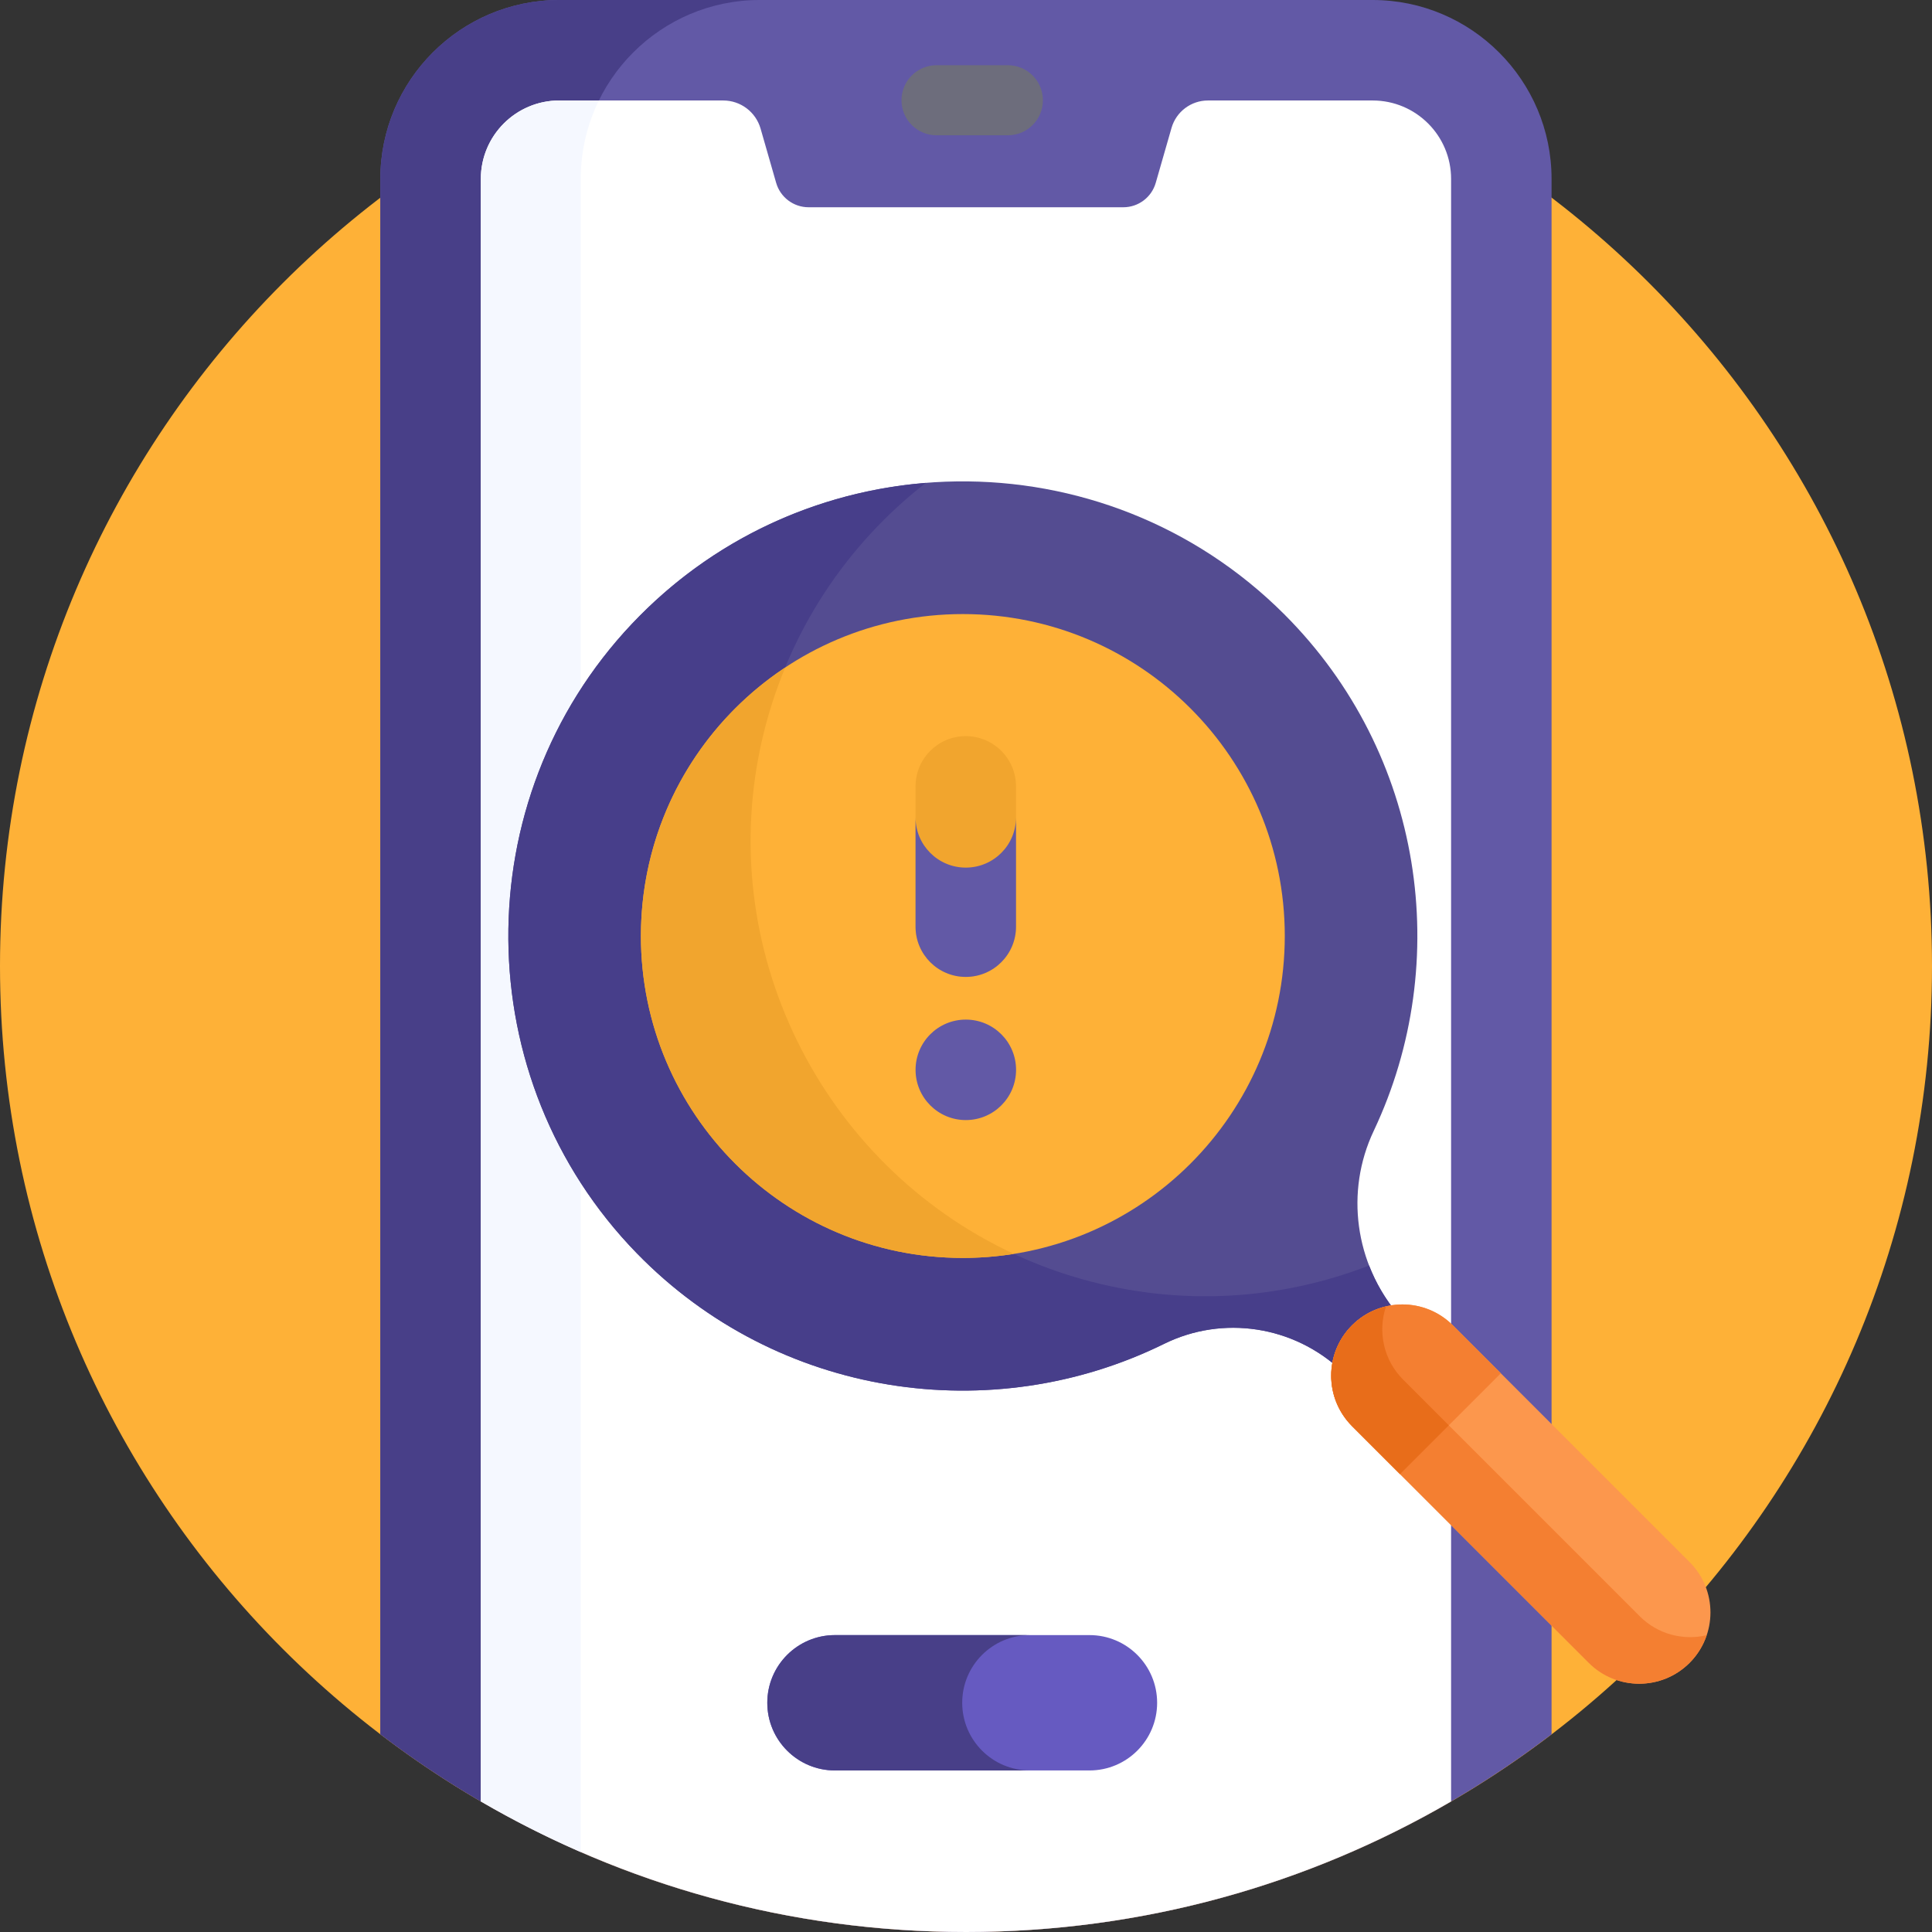 <?xml version="1.0" encoding="UTF-8"?>
<svg xmlns="http://www.w3.org/2000/svg" xmlns:xlink="http://www.w3.org/1999/xlink" xmlns:svgjs="http://svgjs.com/svgjs" version="1.1" width="512" height="512" x="0" y="0" viewBox="0 0 512 512" style="enable-background:new 0 0 512 512" xml:space="preserve" class="">
  <rect x="0" y="0" width="512" height="512" fill="#333333" stroke="none"/>
  <g>
    <path xmlns="http://www.w3.org/2000/svg" d="m512 256c0 141.387-114.613 256-256 256s-256-114.613-256-256 114.613-256 256-256 256 114.613 256 256zm0 0" fill="#feb137" data-original="#ff5856" style="" class=""/>
    <path xmlns="http://www.w3.org/2000/svg" d="m363.758 0h-215.543c-26.148 0-47.422 21.273-47.422 47.422v412.156c43.059 32.879 96.848 52.422 155.207 52.422 58.348 0 112.125-19.535 155.18-52.402v-412.176c0-26.148-21.273-47.422-47.422-47.422zm0 0" fill="#6259a6" data-original="#58596c" style="" class=""/>
    <path xmlns="http://www.w3.org/2000/svg" d="m153.898 47.422c0-26.148 21.273-47.422 47.418-47.422h-53.102c-26.148 0-47.422 21.273-47.422 47.422v412.156c16.277 12.43 34.094 22.949 53.105 31.234zm0 0" fill="#483f88" data-original="#484a5e" style="" class=""/>
    <path xmlns="http://www.w3.org/2000/svg" d="m256 512c46.863 0 90.773-12.609 128.555-34.602v-429.977c0-11.484-9.312-20.793-20.797-20.793h-43.633c-4.48 0-8.422 2.969-9.66 7.273l-4.18 14.547c-1.098 3.836-4.605 6.477-8.594 6.477h-83.406c-3.988 0-7.496-2.641-8.598-6.477l-4.125-14.363c-1.27-4.418-5.309-7.457-9.902-7.457h-43.445c-11.484 0-20.793 9.309-20.793 20.793v429.965c37.785 21.996 81.703 34.613 128.578 34.613zm0 0" fill="#ffffff" data-original="#7da8ff" style="" class=""/>
    <path xmlns="http://www.w3.org/2000/svg" d="m153.898 47.422c0-7.453 1.734-14.512 4.812-20.793h-10.496c-11.484 0-20.793 9.309-20.793 20.793v429.953c8.543 4.973 17.184 9.363 26.477 13.426zm0 0" fill="#f5f8ff" data-original="#5085fe" style="" class=""/>
    <path xmlns="http://www.w3.org/2000/svg" d="m167.465 165.328c-44.176 46.766-43.582 120.723 1.305 166.809 37.426 38.418 94.227 46.418 139.723 24.004 15.621-7.695 34.336-4.762 46.969 7.094.305-3.707 1.867-7.324 4.699-10.16 2.887-2.883 6.582-4.445 10.355-4.711-11.379-13.492-14.109-32.516-6.465-48.668 21.168-44.742 13.277-99.922-23.68-136.879-47.82-47.82-126.152-46.984-172.906 2.512zm0 0" fill="#544c91" data-original="#ecebed" style="" class=""/>
    <path xmlns="http://www.w3.org/2000/svg" d="m286.703 338.98c-61.918-17.465-99.41-81.215-84.535-143.805 6.609-27.816 22.336-50.984 43.191-67.207-28.609 2.309-56.543 14.758-77.895 37.355-44.176 46.77-43.582 120.727 1.305 166.812 37.426 38.418 94.227 46.414 139.723 24 15.621-7.695 34.336-4.762 46.969 7.094.305-3.703 1.867-7.324 4.699-10.16 2.887-2.883 6.582-4.441 10.355-4.711-3.312-3.926-5.887-8.324-7.691-12.98-23.48 9.098-50 10.973-76.121 3.602zm0 0" fill="#473e8a" data-original="#d4d1da" style="" class=""/>
    <path xmlns="http://www.w3.org/2000/svg" d="m340.48 248.047c0 47.121-38.199 85.316-85.316 85.316-47.117 0-85.316-38.195-85.316-85.316 0-47.117 38.199-85.312 85.316-85.312 47.117 0 85.316 38.195 85.316 85.312zm0 0" fill="#feb137" data-original="#ff5856" style="" class=""/>
    <path xmlns="http://www.w3.org/2000/svg" d="m268.668 332.289c-50.938-23.688-79.867-80.867-66.5-137.113 1.508-6.348 3.512-12.438 5.922-18.273-23.039 15.273-38.242 41.43-38.242 71.145 0 47.117 38.199 85.316 85.316 85.316 4.598 0 9.105-.375 13.504-1.074zm0 0" fill="#f1a52e" data-original="#db4040" style="" class=""/>
    <path xmlns="http://www.w3.org/2000/svg" d="m255.941 258.891c-7.352 0-13.312-5.961-13.312-13.312v-37.184c0-7.352 5.957-13.312 13.312-13.312 7.352 0 13.312 5.961 13.312 13.312v37.184c0 7.352-5.961 13.312-13.312 13.312zm0 0" fill="#f1a52e" data-original="#db4040" style="" class=""/>
    <path xmlns="http://www.w3.org/2000/svg" d="m255.941 229.926c-7.352 0-13.312-5.961-13.312-13.312v28.965c0 7.352 5.961 13.312 13.312 13.312 7.352 0 13.312-5.961 13.312-13.312v-28.965c0 7.352-5.961 13.312-13.312 13.312zm0 0" fill="#6259a6" data-original="#cc3636" style="" class=""/>
    <path xmlns="http://www.w3.org/2000/svg" d="m255.953 296.832c-7.352 0-13.32-5.961-13.32-13.312 0-7.352 5.957-13.316 13.309-13.316h.012c7.355 0 13.316 5.965 13.316 13.316-.004 7.352-5.961 13.312-13.316 13.312zm0 0" fill="#6259a6" data-original="#cc3636" style="" class=""/>
    <path xmlns="http://www.w3.org/2000/svg" d="m385.02 351.223 62.738 62.738c7.375 7.375 7.375 19.332 0 26.711-7.375 7.375-19.336 7.375-26.711 0l-62.738-62.738c-7.375-7.375-7.375-19.336 0-26.711s19.336-7.375 26.711 0zm0 0" fill="#fc974d" data-original="#fc974d" style="" class=""/>
    <path xmlns="http://www.w3.org/2000/svg" d="m434.57 428.344-62.734-62.738c-5.246-5.246-6.742-12.801-4.527-19.387-3.297.777-6.43 2.43-9 5.004-7.375 7.375-7.375 19.336 0 26.711l62.738 62.738c7.375 7.375 19.332 7.375 26.711 0 2.129-2.133 3.625-4.648 4.523-7.324-6.16 1.453-12.906-.199-17.711-5.004zm0 0" fill="#f47f31" data-original="#f47f31" style="" class=""/>
    <path xmlns="http://www.w3.org/2000/svg" d="m397.734 363.934-12.715-12.711c-7.375-7.379-19.336-7.379-26.711 0-7.375 7.375-7.375 19.332 0 26.711l12.711 12.711zm0 0" fill="#f47f31" data-original="#f47f31" style="" class=""/>
    <path xmlns="http://www.w3.org/2000/svg" d="m371.836 365.605c-5.246-5.246-6.742-12.801-4.527-19.387-3.453.812-6.613 2.621-8.992 4.996-.004.004-.004.004-.008.008-6.152 6.152-7.152 15.484-3.043 22.695.82 1.434 1.82 2.793 3.043 4.016l12.715 12.715 12.926-12.926zm0 0" fill="#e86d1a" data-original="#e86d1a" style="" class=""/>
    <path xmlns="http://www.w3.org/2000/svg" d="m267.094 35.855h-18.906c-5.125 0-9.285-4.156-9.285-9.285 0-5.129 4.16-9.285 9.285-9.285h18.906c5.129 0 9.285 4.156 9.285 9.285 0 5.129-4.156 9.285-9.285 9.285zm0 0" fill="#6d6d7c" data-original="#6d6d7c" style="" class=""/>
    <path xmlns="http://www.w3.org/2000/svg" d="m306.652 451.254c0-9.906-8.027-17.938-17.934-17.938h-67.441c-9.906 0-17.938 8.031-17.938 17.938 0 9.902 8.031 17.934 17.938 17.934h67.441c9.906 0 17.934-8.031 17.934-17.934zm0 0" fill="#665ac1" data-original="#a4c7ff" style="" class=""/>
    <path xmlns="http://www.w3.org/2000/svg" d="m254.996 451.254c0-9.906 8.031-17.938 17.938-17.938h-51.656c-9.906 0-17.934 8.031-17.934 17.938 0 9.902 8.027 17.934 17.934 17.934h51.656c-9.906 0-17.938-8.031-17.938-17.934zm0 0" fill="#483f88" data-original="#91b8ff" style="" class=""/>
  </g>
</svg>
